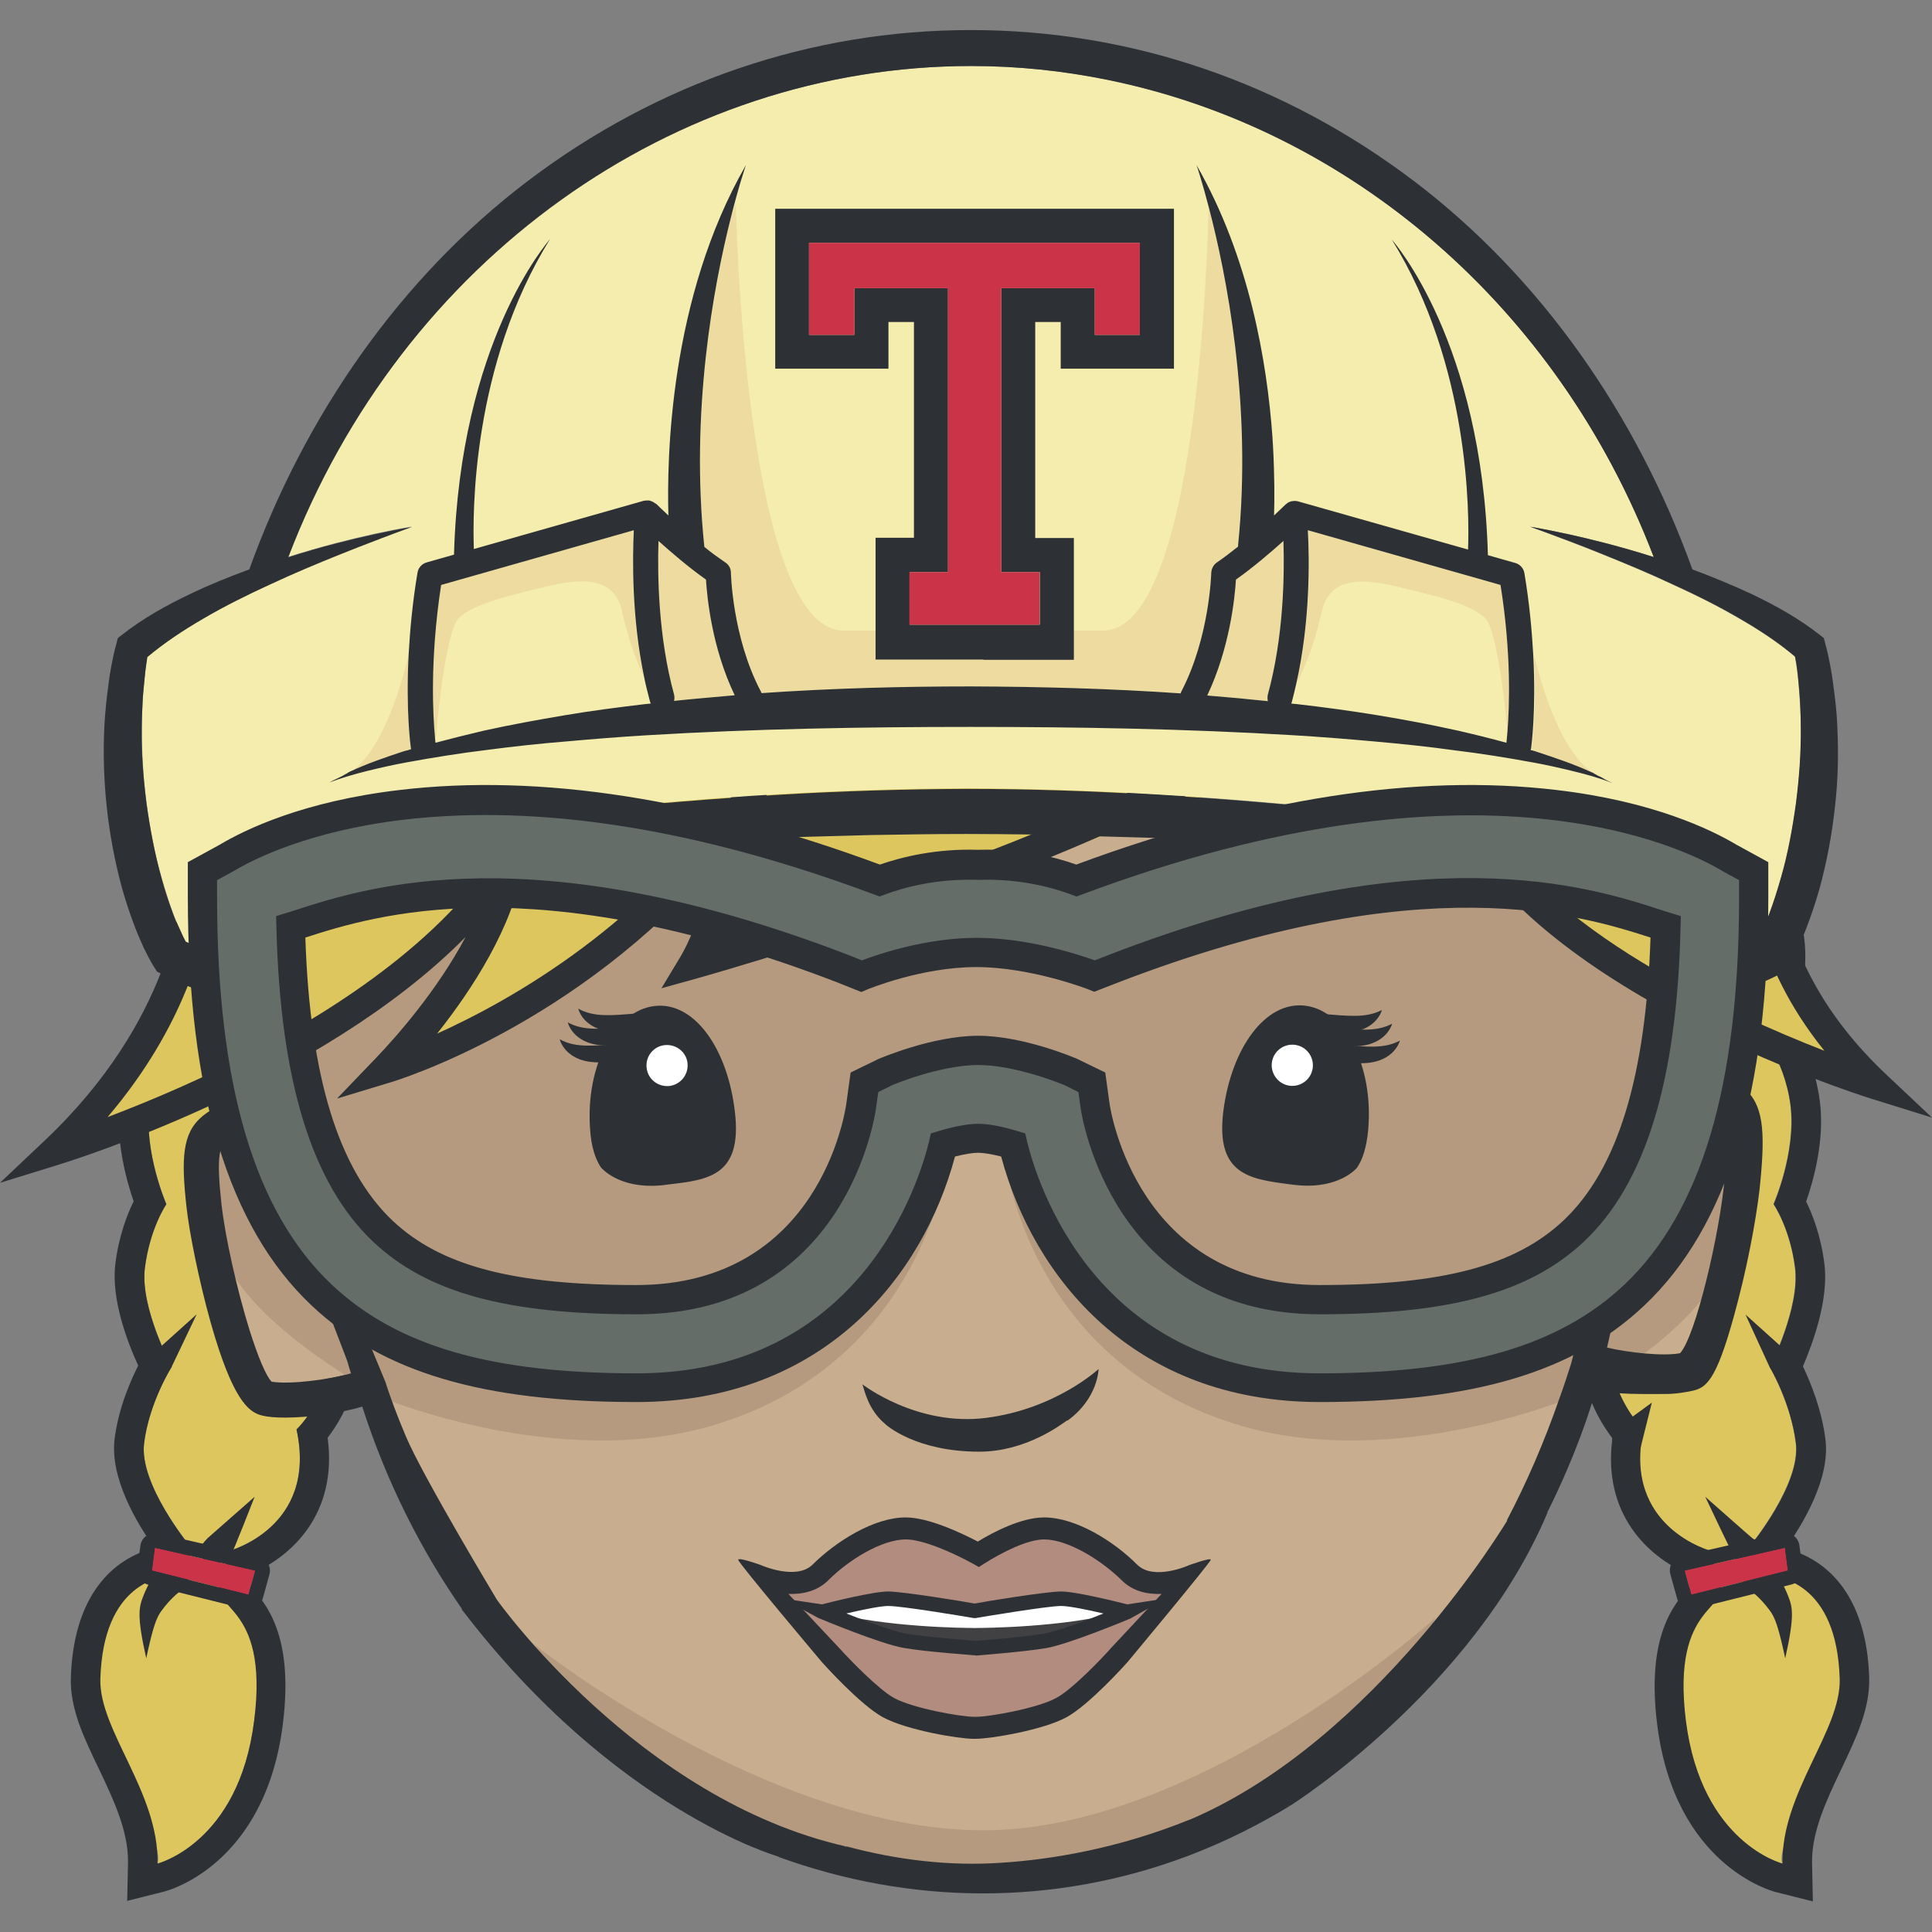 <?xml version="1.0" encoding="utf-8"?>
<!-- Generator: Adobe Illustrator 19.2.1, SVG Export Plug-In . SVG Version: 6.00 Build 0)  -->
<svg version="1.1" id="Tessa" xmlns="http://www.w3.org/2000/svg" xmlns:xlink="http://www.w3.org/1999/xlink" x="0px" y="0px"
	 viewBox="0 0 720 720" style="enable-background:new 0 0 720 720;" xml:space="preserve">
<rect x="0" y="0" width="720" height="720" fill="#808080" stroke="none"/>
<style type="text/css">
	.st0{fill:#DEC65F;}
	.st1{fill:#2D3136;}
	.st2{fill:#CB3349;}
	.st3{fill:#C8AD8E;}
	.st4{fill:#B59A7F;}
	.st5{fill:#9A9C9E;}
	.st6{fill:#F4EDAE;}
	.st7{opacity:0.75;}
	.st8{fill:#EBD599;}
	.st9{fill:#656D68;}
	.st10{fill:#FFFFFF;}
	.st11{fill:#414042;}
	.st12{fill:#B28C7F;}
</style>
<g>
	<g>
		<g>
			<path class="st0" d="M95.1,333.8c6.1-1.6-14.5-3.5-7.4-5.8c0,6.5,64.6-61.6,65-55.7c-0.9,0.5-1.7,0.9-2.3,1.3
				c-8.2,5.2-10,14.9-10.6,33.4c-0.3,9.5,0.5,28.1,2.7,45.4c3.8,29.7,7.3,33.6,12.3,35.6c2.5,1,6.4,2.2,10.3,2.7
				c7.9,1-45.8,77-38.4,76.1c0.1,0.6,0.2,1.2,0.3,1.9c-3.4,6-6.8,9.1-6.8,9.1c11.7,35.3-9.7,54.9-9.7,54.9
				c8,36.6-25.2,45.3-25.2,45.3l-2.4,10.5c6.5,10.4,17.6,7.4,11.8,52.9s-36,53.1-36,53.1c2.3-7-10.7-23.8-10.7-23.8
				c-43.3-85.4,22.2-83.8,22.2-83.8l0.5-10.9c0,0-18.9-22.9-17-38.2c1.9-15.3,10.3-28.5,10.3-28.5s-11.9-22.1-10-36.9
				c1.9-14.9,8-23.7,8-23.7s-8.5-19.4-6.3-36.9c2.2-17.6,12.4-29.1,12.4-29.1s18.6-14.8,20.7-31.5C89.8,343.7,92.4,337.9,95.1,333.8
				z"/>
		</g>
		<g>
			<path class="st1" d="M152.5,272c0.1,0,0.2,0.1,0.2,0.4c-0.6,0.3-1.2,0.6-1.7,0.9C151.7,272.5,152.2,272,152.5,272 M151,273.3
				c-1.9,2.3-5.3,7.6-9.2,13.9c1.5-6.4,4.1-10.7,8.6-13.6C150.6,273.5,150.8,273.4,151,273.3 M141.8,287.2c-1.2,5.1-1.7,11.6-2,19.8
				c-0.3,9.5,0.5,28.1,2.7,45.4c3.8,29.7,7.3,33.6,12.3,35.6c2.5,1,6.4,2.2,10.3,2.7c7.8,1-45.3,76.1-38.5,76.1c0,0,0.1,0,0.1,0
				c0.1,0.6,0.2,1.2,0.3,1.9c-3.4,6-6.8,9.1-6.8,9.1c11.7,35.3-9.7,54.9-9.7,54.9c8,36.6-25.2,45.3-25.2,45.3l-2.4,10.5
				c-6.3,12.2,17.6,7.4,11.8,52.9c-5.7,45.5-36,53.1-36,53.1c0.6-26.5-21.9-49.7-21.3-68.9c1.1-35.5,22.1-38.8,29.9-38.8
				c1.8,0,2.9,0.2,2.9,0.2l0.5-10.9c0,0-18.9-22.9-17-38.2c1.9-15.3,10.3-28.5,10.3-28.5s-11.9-22.1-10-36.9c1.9-14.9,8-23.7,8-23.7
				s-8.5-19.4-6.3-36.9c2.2-17.6,12.4-29.1,12.4-29.1s18.6-14.8,20.7-31.5c0.9-7.5,3.6-13.3,6.3-17.4c6.1-1.6,12.8-3.5,19.9-5.8
				c0,0.3,0.1,0.4,0.2,0.4C117.2,328.5,131.4,303.9,141.8,287.2 M167.7,224.5l-26,42c-3.4,2.8-6.1,6.3-8.1,10.6l-30.1,36.3l14.6-8.5
				c-3.2,5.3-6.5,10.4-8.5,13.4c-5.7,1.8-11.6,3.5-17.5,5l-4.1,1.1l-2.3,3.5c-4.3,6.6-6.9,14-7.9,21.9c-1.3,10-12.8,21.2-16.7,24.3
				l-0.8,0.6l-0.6,0.7c-0.5,0.6-12.4,14.3-15,34.9c-1.8,14.5,2.4,29.6,5.1,37.4c-2.4,4.9-5.5,12.8-6.8,23.2
				c-1.7,13.3,4.6,29.5,8.5,38c-3,6-7.4,16.1-8.8,27.4c-1.8,14.5,8.3,31.4,14.9,40.6c-15.8,3.9-30.2,17.9-31.2,48.2
				c-0.4,11.6,4.9,22.6,10.5,34.2c5.4,11.4,11,23.2,10.8,34.8l-0.3,14.3l13.9-3.5c1.5-0.4,37.5-10,44.1-62.3
				c4.2-33.2-6.3-44.9-11.9-51.3c-0.1-0.1-0.1-0.1-0.2-0.2l0.1-0.3l1.1-4.7c14-6.2,31.4-21.8,27.6-50.3c6.5-8.4,17.2-27.5,10.2-55.5
				c1.3-1.7,2.7-3.9,4.2-6.4l1.9-3.3l-0.6-3.8c-0.1-0.4-0.1-0.9-0.2-1.3c2.7-5.7,10.3-18.2,16.1-27.8c21.8-35.9,25.7-43.7,21.9-51.5
				c-1.7-3.6-5.1-6-9.1-6.5c-2.8-0.4-5.7-1.2-7.5-1.9c-0.9-1.4-3.1-6.9-5.6-26.9c-2.1-16.7-2.9-34.5-2.6-43.6
				c0.3-7.4,0.7-12.4,1.4-16.1c3.1-5,5-7.9,6.2-9.5l5.9-3l-0.3-3.9l34.6-41.7l-37.9,21.9L167.7,224.5L167.7,224.5z"/>
		</g>
	</g>
	<g>
		<g>
			<path class="st1" d="M80.1,583.4c-1.9,0-3.7-1-4.7-2.8c-1.5-2.6-1.6-3.7,2-7.4c0.1-0.1,17.5-15.4,17.5-15.4s-8.1,20.7-8.5,21
				C85.5,579.3,81,583.4,80.1,583.4z"/>
		</g>
	</g>
	<g>
		<g>
			<path class="st1" d="M54.5,618c-3.6-16-2.7-19.1-1.1-23.2c3.6-9.2,7.7-11,8.1-11.2c2.4-1.8,5.8-1.3,7.6,1.2
				c1.8,2.4,1.3,5.8-1.1,7.6c-0.3,0.2-3.9,2.5-7.9,8C58.3,602.9,57,606.3,54.5,618z"/>
		</g>
	</g>
	<g>
		<g>
			<polygon class="st2" points="57.7,576.8 95.1,585.3 92.6,594.3 56.6,585.3 			"/>
		</g>
		<g>
			<path class="st1" d="M57.7,576.8l37.4,8.5l-2.5,9l-36-9L57.7,576.8 M57.7,571.3c-1.1,0-2.2,0.3-3.1,1c-1.3,0.9-2.1,2.3-2.3,3.8
				l-1.1,8.5c-0.3,2.7,1.4,5.3,4.1,6l36,9c0.4,0.1,0.9,0.2,1.3,0.2c2.4,0,4.6-1.6,5.3-4l2.5-9c0.4-1.4,0.2-3-0.6-4.3
				c-0.8-1.3-2-2.2-3.5-2.5l-37.4-8.5C58.5,571.4,58.1,571.3,57.7,571.3L57.7,571.3z"/>
		</g>
	</g>
	<g>
		<g>
			<path class="st0" d="M655.1,333.8c-6.1-1.6-12.8-3.5-19.9-5.8c0,6.5-64.6-61.6-65-55.7c0.9,0.5,1.7,0.9,2.3,1.3
				c8.2,5.2,10,14.9,10.6,33.4c0.3,9.5-0.5,28.1-2.7,45.4c-3.8,29.7-7.3,33.6-12.3,35.6c-2.5,1-6.4,2.2-10.3,2.7
				c-7.9,1,45.8,77,38.4,76.1c-0.1,0.6-0.2,1.2-0.3,1.9c3.4,6,6.8,9.1,6.8,9.1c-11.7,35.3,9.7,54.9,9.7,54.9
				c-8,36.6,25.2,45.3,25.2,45.3l2.4,10.5c-6.5,10.4-17.6,7.4-11.8,52.9s36,53.1,36,53.1c-2.3-7,10.7-23.8,10.7-23.8
				c43.3-85.4-22.2-83.8-22.2-83.8l-0.5-10.9c0,0,18.9-22.9,17-38.2c-1.9-15.3-9.7-28.3-9.7-28.3s11.3-22.2,9.4-37.1
				c-1.9-14.9-8-23.7-8-23.7s8.5-19.4,6.3-36.9c-2.2-17.6-12.4-29.1-12.4-29.1s8.7-14.8,6.5-31.5
				C660.4,343.7,657.7,337.9,655.1,333.8z"/>
		</g>
		<g>
			<path class="st1" d="M570.6,272c5.1,0,59.1,56.5,64.2,56.5c0.3,0,0.4-0.1,0.4-0.4c7.1,2.2,13.8,4.2,19.9,5.8
				c2.7,4.1,5.3,9.9,6.3,17.4c2.1,16.7-6.5,31.5-6.5,31.5s10.1,11.5,12.4,29.1c2.2,17.6-6.3,36.9-6.3,36.9s6.1,8.8,8,23.7
				c1.9,14.9-9.4,37.1-9.4,37.1s7.8,13,9.7,28.3c1.9,15.3-17,38.2-17,38.2l0.5,10.9c0,0,1.1-0.2,2.9-0.2c7.8,0,28.8,3.3,29.9,38.8
				c0.6,19.3-21.8,42.4-21.3,68.9c0,0-30.2-7.6-36-53.1c-5.7-45.5,18.1-40.6,11.8-52.9l-2.4-10.5c0,0-33.2-8.7-25.2-45.3
				c0,0-21.4-19.6-9.7-54.9c0,0-3.4-3.1-6.8-9.1c0.1-0.7,0.2-1.4,0.3-1.9c0,0,0.1,0,0.1,0c6.7,0-46.3-75.1-38.5-76.1
				c3.9-0.5,7.8-1.7,10.3-2.7c5-1.9,8.5-5.8,12.3-35.6c2.2-17.3,3-35.9,2.7-45.4c-0.7-18.4-2.4-28.1-10.6-33.4
				c-0.6-0.4-1.4-0.8-2.3-1.3C570.2,272.1,570.3,272,570.6,272 M570.6,261.1L570.6,261.1L570.6,261.1c-6,0-10.9,4.5-11.3,10.6
				l-0.5,7.2l6.4,3.3c0.9,0.5,1.3,0.7,1.4,0.8c3.1,2,4.9,6.5,5.6,24.5c0.3,9.1-0.5,27-2.6,43.6c-2.6,20-4.7,25.4-5.6,26.9
				c-1.8,0.7-4.7,1.6-7.5,1.9c-4,0.5-7.4,2.9-9.1,6.5c-3.8,7.9,0.1,15.6,21.9,51.5c5.8,9.5,13.4,22.1,16.1,27.8
				c-0.1,0.4-0.1,0.8-0.2,1.3l-0.6,3.8l1.9,3.3c1.4,2.5,2.9,4.7,4.2,6.4c-7.1,28,3.7,47.1,10.2,55.5c-3.8,28.5,13.6,44.1,27.6,50.3
				l1.1,4.7l0.1,0.3c-0.1,0.1-0.1,0.1-0.2,0.2c-5.6,6.3-16.1,18.1-11.9,51.3c6.6,52.3,42.6,61.9,44.1,62.3l13.9,3.5l-0.3-14.3
				c-0.2-11.7,5.4-23.4,10.8-34.8c5.6-11.7,10.8-22.7,10.5-34.2c-0.9-30.3-15.4-44.3-31.2-48.2c6.5-9.2,16.7-26,14.9-40.6
				c-1.4-11.3-5.6-21.4-8.4-27.3c3.6-8.4,9.7-24.8,8-38.2c-1.3-10.4-4.4-18.4-6.8-23.2c2.7-7.8,7-22.9,5.1-37.4
				c-1.6-12.8-6.8-22.9-10.6-28.9c2.9-7,6.4-18.8,4.8-31.7c-1-8-3.7-15.3-7.9-21.9l-2.3-3.5l-4.1-1.1c-6.6-1.8-13.1-3.7-19.5-5.6
				l-1.3-0.4c-5.4-4.3-18.2-16.5-27.1-25C580.5,264,576.8,261.1,570.6,261.1L570.6,261.1z"/>
		</g>
	</g>
	<g>
		<g>
			<path class="st1" d="M606.3,541.6c-1.3,0-2.6-0.5-3.7-1.4c-2.2-2-2.4-5.5-0.4-7.7l13.4-9.8l-4.3,17.2
				C610.3,541.1,607.8,541.6,606.3,541.6z"/>
		</g>
	</g>
	<g>
		<g>
			<path class="st1" d="M666,516.4c-1.7,0-5.5-5.5-6.5-6.9l-9-19.6l19.9,17.9c1.8,2.4,1.3,5.8-1.2,7.6
				C668.3,516,667.1,516.4,666,516.4z"/>
		</g>
	</g>
	<g>
		<g>
			<path class="st1" d="M57.8,516.4c-1.1,0-2.3-0.3-3.2-1.1c-2.4-1.8-3-5.2-1.2-7.6l19.9-17.9L64,509.3
				C62.9,510.8,59.5,516.4,57.8,516.4z"/>
		</g>
	</g>
	<g>
		<polygon class="st3" points="93.3,320.6 93.3,456.4 104.2,497.3 141.1,517.1 163.6,571.7 182,598.3 563.3,573 592.7,502.7 
			609.1,454.3 632.9,325.4 361.4,296 		"/>
	</g>
	<g>
		<polygon class="st3" points="363,508.4 430.3,518.9 439,519.3 457.6,525.7 558.6,560.7 565.8,566.6 527.6,621.7 473.5,671.3 
			408.9,696.3 352.1,699.4 303.4,691.3 242.9,662.2 197.5,622.1 175.2,589.8 189.3,579.4 296.6,523.9 		"/>
	</g>
	<g>
		<path class="st4" d="M534.9,603c0,0-87.8,79.1-168.3,79.1S199.3,613,199.3,613S247,699.4,373,699.4S534.9,603,534.9,603z"/>
	</g>
	<g>
		<g>
			<path class="st3" d="M128.5,504.8l-0.2-0.2L110.2,492l-0.3-0.5c-0.7-0.7-1.2-1.5-1.5-2.4l-0.3-0.5L99.4,417c0,0,0,0,0,0l0,0
				c-6.5,3.5-13.9,7.7-15.9,9.4c-1.7,1.4-3.1,5.1-1.2,22.2c1.4,12.8,5.9,32.5,10.5,47.3c0,0.1,0.1,0.2,0.1,0.3
				c9.1,6.9,22.5,14.2,36.3,11.6c0.4,1.4,0.8,2.8,1.2,4.2c0.1,0,0.1,0,0.2,0c-0.4-1.4-0.8-2.8-1.3-4.3
				C129.1,506.6,128.8,505.7,128.5,504.8z"/>
		</g>
		<g>
			<path class="st3" d="M641.3,415.6c-1.7-1.4-12.5-7.4-13.8-8.1l-9.7,68.1c-0.2,1.3-0.9,2.5-2,3.3l-0.1,0.1l0,0l-5.2,3.6l-8.6,6
				c-0.3,1.7-0.6,3.1-0.9,4.4c13.6,3.3,26.8-6.5,34.3-13.6c-3.1,12-6.5,21.9-9.1,24.9c0,0,0,0,0.1,0c5.6-6.1,14.7-44.1,16.7-65.8
				C644.5,420.8,643.1,417,641.3,415.6z"/>
		</g>
	</g>
	<g>
		<path class="st4" d="M132.9,495.2l8.2,25.2c0,0,66.2,28,124.2,10.9s78.5-62.1,85.3-87.3S336.9,455,336.9,455
			s-73.7,45.7-117.3,45.7S132.9,495.2,132.9,495.2z"/>
	</g>
	<g>
		<path class="st4" d="M594.8,495.2l-8.2,25.2c0,0-66.2,28-124.2,10.9s-78.5-62.1-85.3-87.3c-6.8-25.2,13.6,10.9,13.6,10.9
			s73.7,45.7,117.3,45.7S594.8,495.2,594.8,495.2z"/>
	</g>
	<g>
		<g>
			<path class="st3" d="M600.9,493c-0.6,3.1-1.1,5.5-2.1,9.3c8,1.9,21,3.3,27.2,2.1c2.7-2.9,6.1-13,9.2-25
				C627.8,486.5,614.6,496.4,600.9,493z"/>
		</g>
		<g>
			<path class="st3" d="M130.5,511.9c-0.4-1.4-0.8-2.8-1.3-4.3c-13.9,2.6-27.4-4.8-36.5-11.8c3,9.5,5.9,16.9,8.2,19.2
				C107.7,516.3,123,514.1,130.5,511.9z"/>
		</g>
	</g>
	<path class="st4" d="M584.2,523c0,0,48-25.5,58-52s2.5-46,2.5-46s-8,48-51.5,70L584.2,523z"/>
	<path class="st4" d="M141.4,520c0,0-48-25.5-58-52s-2.5-46-2.5-46s8,48,51.5,70L141.4,520z"/>
	<g>
		<g>
			<path class="st1" d="M594.7,518c7.3,1.8,18.1,1.5,26,1.5c3.9,0,7.9-0.7,10.5-1.3c5.2-1.3,9.1-4.7,16.6-33.8
				c4.4-16.9,7.5-35.2,8.3-44.7c1.7-18.4,1.1-28.2-6.4-34.4c-3.7-3.1-14.5-8.9-20.1-11.8l-0.3,0l-2,13.9c0,0,12.1,6.7,13.9,8.2
				c1.8,1.5,3.2,5.3,1.6,22.9c-1.9,21.7-11,59.7-16.7,65.8c-6.2,1.2-19.3-0.2-27.2-2.1c1.3-5.5,1.8-8.1,2.8-13.7l-13.6,9.5
				c-0.8,3.4-1.7,6.8-2.6,10.2c-1.4,4.4-2.8,8.7-4.3,12.8c-5.8,16.7-12.4,31.8-19.6,45.5c0,0-0.1,0-0.1,0l0,0.1
				c0,0,5.8,1.1,15.1-3.2l0.2-0.1C587.5,541.8,592.9,524.6,594.7,518z"/>
		</g>
		<g>
			<path class="st1" d="M172.2,600.1l12.8-3.7c0.1,0,0.2-0.1,0.2-0.1l0-0.1c0,0-27.6-45.9-33.9-60.8c-3.7-8.7-5.7-14.6-6.2-16v0
				c-0.5-1.4-1-2.8-1.4-4.2l-5.7-13.8l-14.8-10.4c0.3,0.9,6,15.5,6.3,16.5c0.4,1.4,0.8,2.9,1.3,4.3c-7.5,2.2-22.7,4.3-29.6,3.1
				c-2.2-2.3-5.2-9.7-8.2-19.2c-4.6-14.8-9.1-34.5-10.5-47.3c-1.9-17.1-0.6-20.7,1.2-22.2c2-1.7,9.4-5.9,15.9-9.4l-1.7-14
				c-3.4,1.8-18.2,9.5-22.6,13.3c-7.4,6.2-7.8,15.8-5.8,33.7c1,9.2,4.5,27,9.1,43.4c8,28.1,13.9,33.1,19,34.3
				c2.3,0.6,5.3,0.8,8.7,0.8c9.2,0,21-1.8,28.7-4.1c9,28,21.8,53.4,37.3,75.6C172.1,599.9,172.2,600.1,172.2,600.1z"/>
		</g>
	</g>
	<g>
		<g>
			<path class="st5" d="M92.4,337.3l2.9,10.9c8.1-6.5,15.5-11.8,21.8-16.1C106.9,334.2,98.6,336,92.4,337.3z"/>
		</g>
	</g>
	<g>
		<path class="st4" d="M399.6,363.7l-6.5-3.5c-0.7-0.3-12-5.9-27.9-5.2l-0.7,0l-0.7,0c-16.3-0.7-27.8,5.2-28,5.2l-6.6,3.6l-6.9-2.8
			c-62-23.9-110.4-26.7-146-28.2l-63.5,11.3c-1.6,0.4-3.2,0.9-4.5,1.3c1.3,55.7,12.6,92.9,34.4,113.4c19,17.9,47.3,25.5,94.6,25.5
			c73.1,0,83.3-69.3,83.7-72.3l1.2-8.7l7.9-3.8c0.2-0.1,19-8.1,34.5-8.1c15.6,0,34.4,8,34.5,8.1l7.9,3.8l1.2,8.7
			c0.4,2.9,11.2,72.3,83.7,72.3c47.3,0,75.6-7.6,94.6-25.5c21.3-20,32.5-56,34.2-109.5l-88.4-20.5c-33,3.4-74.7,12.5-125.5,32.1
			L399.6,363.7z"/>
	</g>
	<g>
		<g>
			<path class="st0" d="M699.1,404.3c0,0-131-40.9-155.5-108.2l114.3,13.6C657.9,309.7,649.1,357,699.1,404.3z"/>
		</g>
		<g>
			<path class="st0" d="M225.9,266.7l-72.5,29.5c0,0,5,10.3,5.9,27.7l-86.6,10.3c0,0-2.1,47.3-52.1,94.6c0,0,106.9-25.7,160.7-91.7
				c-4.7,28.4-19.8,42.8-37.3,61.1c0,0,83.7-25.2,136.2-102.9c-3.1,11.9-13.2,50-21.8,64.1c0,0,286.7-71.6,292.7-143l-327.7,43.3
				C223.4,259.8,224.6,262.3,225.9,266.7z"/>
		</g>
		<g>
			<g>
				<path class="st1" d="M720,416.5l-22.5-7c-5.5-1.7-133.8-42.5-159-111.6l-3-8.3L664.3,305l-1.1,5.7c-0.1,0.7-7.3,45.3,39.6,89.6
					L720,416.5z M552.4,302.6c22.7,43.7,92.3,75.3,127.5,89c-27.1-33.6-28.7-64.6-28-77.1L552.4,302.6z"/>
			</g>
			<g>
				<path class="st1" d="M0,440.8l16.8-15.9c47.6-45,50.4-90.4,50.4-90.9l0.2-4.6l4.6-0.6l81.4-9.7c-1.4-12.9-5-20.5-5-20.6
					l-2.5-5.2l5.3-2.2l67.8-27.5c-0.4-0.9-0.6-1.4-0.6-1.5l-3.1-6.7l7.3-1.1l307.2-44.3l-0.6,6.8c-2.6,31.8-49.2,66.4-138.3,102.9
					c-65.2,26.6-130.4,44.7-131.1,44.9l-13.3,3.7l7.1-11.8c2.8-4.6,7.2-14.4,13.5-35.3c-51.9,60.6-118.5,81.3-121.7,82.2l-19.8,6
					l14.3-14.9c7.9-8.2,23.1-25.5,33.6-45.3c-54.1,54.8-147.1,83.4-151.5,84.8L0,440.8z M77.7,339.2c-1.6,11.6-8.5,42.9-37.6,77.1
					c12.1-4.6,28.2-11.2,45.6-19.8c32.7-16.2,76.4-42.9,99.3-78.1l14.3-21.9l-4.3,25.8c-3.9,23.3-19.1,46.5-32.1,62.9
					c27.7-12.5,77.7-40.7,112.8-92.7l17.9-26.5l-8.1,31c-6.3,24-11.9,42.1-16.8,54.1c21.6-6.4,70-21.4,118.3-41.2
					c93.7-38.3,123.3-67.4,130-86.7l-286,41.2c0.1,0.3,0.2,0.6,0.3,0.9l1.4,4.7l-72.2,29.3c1.7,5,3.8,13.4,4.4,24.4l0.3,5.1
					L77.7,339.2z"/>
			</g>
		</g>
	</g>
	<g>
		<path class="st6" d="M670.4,256.7c-0.2-2.4-0.4-4.7-0.7-7c-0.2-1.7-0.5-3.4-0.8-5c-6.3-5.3-13.4-10-20.8-14.2
			c-8-4.7-16.5-8.9-25.1-12.8c-8.5-4-17.3-7.7-26.1-11.2c-4.4-1.8-8.8-3.5-13.3-5.2c-4.4-1.7-8.9-3.4-13.4-5
			c9.4,1.6,18.8,3.7,28.1,6.1c6,1.5,12,3.3,18,5.2C573.9,96.7,472.5,24.6,361.9,24.6c-110.7,0-212,72.2-254.4,182.9
			c5.9-1.9,12-3.6,18-5.2c9.3-2.4,18.6-4.5,28.1-6.1c-4.5,1.6-9,3.3-13.5,5c-4.4,1.6-8.9,3.4-13.3,5.2c-8.8,3.6-17.6,7.2-26.1,11.2
			c-8.6,3.9-17,8.1-25,12.8c-7.4,4.3-14.6,9-20.8,14.2c-0.3,1.6-0.5,3.3-0.7,5c-0.3,2.3-0.5,4.7-0.7,7c-0.4,4.7-0.6,9.5-0.6,14.2
			c-0.1,9.5,0.5,19,1.7,28.4c1.3,9.4,3,18.8,5.6,27.8c1.3,4.5,2.7,9,4.3,13.3c0.8,2.2,1.7,4.3,2.7,6.4c0.5,1,0.9,2.1,1.4,3l0.6,1.2
			c0.7,0.3,1.4,0.7,2.1,1l4.2,2c2.4,1.1,5.6,2.6,8.3,3.8c0.2-0.1,0.3-0.3,0.4-0.4l-7.8-29.8c1.7-0.4,16.5-4.3,42.1-9.2
			c-2.1-0.4-4.1-0.8-6.2-1.3c-5.8-1.5,53.9-9.8,105.5-15.1c47.2-4.9,94.6-8,142.2-8.1c47.6,0.1,95,3.3,142.2,8.1
			c51.7,5.3,125.5,8.5,122.7,9.7c-5.6,2.2-11.3,4-17.1,5.5c-0.9,0.2-1.7,0.4-2.6,0.6c28.1,5.2,44.4,9.4,46.2,9.9l-7.5,28.4
			c1.5-0.7,3-1.3,4.5-2l4.2-2c0.7-0.3,1.4-0.7,2.1-1l0.6-1.2c0.5-1,1-2,1.5-3c0.9-2.1,1.8-4.2,2.7-6.4c1.6-4.3,3.1-8.8,4.3-13.3
			c2.6-9.1,4.3-18.4,5.6-27.8c1.2-9.4,1.9-18.9,1.8-28.4C671,266.2,670.8,261.4,670.4,256.7z"/>
	</g>
	<g class="st7">
		<path class="st8" d="M478.3,201.6c0.4,12.7,0.1,35.7-5.8,57.2c-0.2,0.8-0.2,1.7,0,2.5c-7.5-0.8-15-1.5-22.6-2.1
			c8.4-17.7,10.3-36.5,10.7-43.2C467.1,211.4,473.5,205.9,478.3,201.6z"/>
	</g>
	<g class="st7">
		<path class="st8" d="M263.1,216c0.4,6.6,2.2,25.4,10.7,43.1c-7.5,0.6-15,1.3-22.6,2.1c0.2-0.8,0.2-1.6,0-2.4
			c-5.9-21.5-6.2-44.5-5.8-57.2C250.2,205.9,256.6,211.4,263.1,216z"/>
	</g>
	<g>
		<path class="st1" d="M502.2,302.1c-23.8-2.5-47.7-4.5-71.6-5.9c-23.5-1.4-47-2.2-70.5-2.2c-23.4,0.1-46.8,0.8-70.1,2.2
			c-24.1,1.4-48.1,3.4-72.1,5.9c-51.7,5.3-111.4,13.7-105.5,15.1c1.1,0.3,2.1,0.5,3.2,0.7c1,0.2,2,0.5,3,0.6c0,0,22.8-0.4,64.1-0.8
			c0.4,0,0.8-0.1,1.2-0.1c4.8-0.4,9.6-0.7,14.4-1c5.7-0.4,11.5-0.8,17.2-1.1c1.2-0.1,2.4-0.2,3.6-0.2c3-0.2,6.1-0.3,9.1-0.5
			c7.1-0.4,14.3-0.8,21.4-1.1c10.1-0.5,20.3-0.9,30.4-1.3l44.5-1.2c11.9-0.2,23.8-0.4,35.6-0.4h0h0c8.1,0,16.2,0.1,24.3,0.2
			c0,0,0,0-0.1,0c0,0,0,0,0.1,0l69,1.9c15.9,0.7,31.9,1.4,47.8,2.3c4.4,0.2,8.7,0.5,13,0.8c0.3,0,0.6,0,0.9,0.1
			c5.1,0.3,10.2,0.7,15.3,1.1c24.2,0.1,49.1,0.3,74.8,0.6h0h0c0.9-0.2,1.7-0.4,2.6-0.6C613.5,315.8,553.8,307.4,502.2,302.1z"/>
	</g>
	<g>
		<g>
			<path class="st1" d="M650.3,583.4c-0.9,0-1.8-0.2-2.7-0.7c-0.5-0.3-12.1-24.9-12.1-24.9s17.4,15.4,17.5,15.4
				c2.6,1.5,3.5,4.8,2,7.4C654,582.4,652.2,583.4,650.3,583.4z"/>
		</g>
	</g>
	<g class="st7">
		<path class="st8" d="M236.2,197.6L164.4,218c-4.3,27.9-3,49.2-2.3,56.7l0.4-0.2c0,0,2.3-30.4,7.1-42.1c2.5-6,17.5-9.8,28.9-12.6
			c11.5-2.7,29.8-8.2,33.3,7.9c2.2,10,5.2,18.2,8.1,24.4C235.3,230,235.6,208.3,236.2,197.6z"/>
	</g>
	<g class="st7">
		<path class="st8" d="M487.5,197.6c0.6,11.1,0.9,34-4.3,57.1c3.3-6.3,6.9-15.5,9.4-26.9c3.6-16.1,21.9-10.7,33.3-7.9
			c11.5,2.7,26.5,6.6,29,12.6c4,9.9,6.3,33.2,6.9,40.1c0.7-8.9,1.4-28.9-2.5-54.5L487.5,197.6z"/>
	</g>
	<g class="st7">
		<path class="st8" d="M262.5,203.8c2.5,2,5.2,4,7.8,5.8c1.3,0.9,2,2.3,2.1,3.8c0,0.2,0.6,23.9,11,44c0.2,0.3,0.3,0.6,0.4,0.9
			c26-1.8,52.1-2.5,78.1-2.5c26,0,52.1,0.8,78.1,2.6c0.1-0.3,0.2-0.7,0.4-1c10.4-20.1,11-43.8,11-44c0-1.5,0.8-3,2.1-3.8
			c2.5-1.7,5-3.6,7.5-5.6l0.3-0.9c5.4-52.9-4.5-101.7-10.9-125.8C450,93.8,446.1,235,411.1,235c-37.2,0-44.6,0-44.6,0H359
			c0,0-7.4,0-44.6,0c-37.2,0-40.2-159.2-40.2-159.2l-1.9,5.7C266,106.9,257.2,153.5,262.5,203.8z"/>
	</g>
	<g class="st7">
		<path class="st8" d="M153.2,279.5c0-0.2-0.1-0.4-0.1-0.6c-0.1-0.8-1.9-14-0.8-34.8c-3.9,15.9-11,36.8-22.1,44
			c6.7-3.1,13.6-5.5,20.6-7.8C151.6,280,152.4,279.7,153.2,279.5z"/>
	</g>
	<g>
		<path class="st1" d="M443.4,678.1C417,688.8,392.1,693,373,694.2c-19.1,1.3-38.5-1-57.5-6.1c-0.1,0-0.2,0-0.3,0.1l-25.4,3.7
			c48.7,17.8,102.4,18.9,153.3-0.4c13.9-5.3,26.5-11.7,38.1-18.8c-0.6,0.1-22.2,5.1-37.7,5.5C443.5,678.2,443.5,678.1,443.4,678.1z"
			/>
	</g>
	<g>
		<path class="st1" d="M185.2,596.2c0,0,52.7,74.4,130,91.9l-9.7,4.2l-15.7-0.5c0,0-60.8-17.4-117.7-92l0.7-10.2L185.2,596.2z"/>
	</g>
	<g>
		<g>
			<path class="st1" d="M595.5,289.1c0,0-0.1,0-0.1-0.1c-0.6-0.3-1.3-0.7-1.9-1.1c-6.6-3.1-13.6-5.4-20.6-7.7
				c-0.8-0.3-1.6-0.5-2.5-0.7c0.1-0.2,0.1-0.4,0.2-0.6c0.1-0.8,1.9-14,0.8-34.8c-0.5-8.9-1.4-19.2-3.3-30.5
				c-0.3-1.8-1.6-3.3-3.4-3.8l-10.2-2.9c-2.2-79.2-34.8-116.4-35.8-117.6c29.1,46.9,28.9,102.5,28.4,115.5l-63.5-18c0,0-0.1,0-0.1,0
				c-0.3-0.1-0.5-0.1-0.8-0.1c-0.1,0-0.1,0-0.2,0c-0.3,0-0.7,0-1,0.1c0,0-0.1,0-0.2,0c-0.3,0.1-0.5,0.1-0.8,0.3
				c-0.1,0-0.2,0.1-0.3,0.1c-0.2,0.1-0.4,0.3-0.6,0.4c0,0-0.1,0.1-0.1,0.1c-0.1,0-0.1,0.1-0.1,0.1c-0.1,0.1-0.1,0.1-0.2,0.1
				c-0.1,0.1-1.8,1.7-4.4,4.2c0.2-5.9,0.2-15-0.4-26.1c-0.1-1-0.1-2.1-0.2-3.2c-2-27.9-8.6-67-28.3-101.3c0.2,0.5,2.1,6.2,4.6,15.8
				c6.3,24.1,16.3,72.9,10.9,125.8c0,0.2,0,0.5-0.1,0.7c-0.1,0.1-0.2,0.1-0.3,0.2c-2.5,2-5,3.9-7.5,5.6c-1.3,0.9-2,2.3-2.1,3.8
				c0,0.2-0.6,23.9-11,44c-0.2,0.3-0.3,0.7-0.4,1c-26-1.8-52-2.5-78.1-2.6c-26,0-52.1,0.7-78.1,2.5c-0.1-0.3-0.2-0.6-0.4-0.9
				c-10.5-20.1-11-43.8-11-44c0-1.5-0.8-3-2.1-3.8c-2.6-1.8-5.3-3.7-7.8-5.8c-5.3-50.3,3.4-97,9.8-122.4c3-12.1,5.5-19.3,5.7-19.9
				c-28.6,49.7-29.5,109.7-28.9,130.6c-2.7-2.5-4.4-4.2-4.4-4.2c0,0-0.1-0.1-0.2-0.1c0,0-0.1-0.1-0.1-0.1c0,0-0.1-0.1-0.2-0.1
				c-0.2-0.1-0.4-0.3-0.6-0.4c-0.1-0.1-0.2-0.1-0.3-0.2c-0.3-0.1-0.5-0.2-0.8-0.3c-0.1,0-0.1-0.1-0.2-0.1c-0.4-0.1-0.7-0.1-1-0.1
				c-0.1,0-0.2,0-0.3,0c-0.3,0-0.5,0.1-0.8,0.1c-0.1,0-0.1,0-0.2,0l-63.4,18c-0.5-13-0.8-68.6,28.4-115.5
				c-1,1.2-33.6,38.4-35.8,117.6l-10.2,2.9c-1.8,0.5-3.1,2-3.4,3.8c-1.9,11.3-2.8,21.5-3.3,30.4c-1.1,20.8,0.7,34.1,0.8,34.8
				c0,0.2,0.1,0.4,0.1,0.6c-0.8,0.3-1.6,0.5-2.5,0.7c-7,2.3-14,4.7-20.6,7.8c-0.6,0.4-1.2,0.8-1.9,1.1c0,0-0.1,0-0.1,0.1
				c-0.3,0.2-1.6,0.8-3,1.5c-0.6,0.3-1.1,0.5-1.6,0.8c0,0,0,0,0,0c-0.3,0.2-0.7,0.4-1,0.5c4.7-1.8,9.6-3.2,14.4-4.4
				c4.9-1.2,9.8-2.3,14.7-3.2c9.9-1.8,19.8-3.4,29.7-4.6c9.9-1.3,19.9-2.4,29.9-3.2c10-0.9,20-1.7,30-2.3
				c40.1-2.4,80.2-3.1,120.4-3.1c40.2,0,80.4,0.7,120.4,3.1c10,0.6,20,1.4,30,2.3c10,0.9,20,1.9,29.9,3.3c10,1.2,19.9,2.8,29.7,4.6
				c4.9,0.9,9.8,2,14.7,3.2c4.9,1.2,9.7,2.5,14.5,4.4c-0.3-0.2-0.5-0.3-0.8-0.4c-0.6-0.3-1.2-0.6-1.8-0.9
				C597.1,289.8,595.9,289.2,595.5,289.1z M240.4,262.4c-10.1,1.2-20.2,2.5-30.2,4.2c-10,1.7-20,3.5-29.9,5.7c-6,1.4-12,2.9-18,4.5
				c-0.1-0.5-0.1-1.2-0.2-2.1c-0.7-7.4-2-28.7,2.3-56.7l71.8-20.4c-0.5,10.7-0.8,32.3,3.8,54.5c0.6,3.1,1.4,6.1,2.2,9.2
				c0.1,0.3,0.2,0.6,0.3,0.9C241.8,262.3,241.1,262.3,240.4,262.4z M251.2,261.2c0.2-0.8,0.2-1.6,0-2.4c-5.9-21.5-6.2-44.5-5.8-57.2
				c4.8,4.3,11.2,9.8,17.7,14.4c0.4,6.6,2.2,25.4,10.7,43.1C266.2,259.8,258.7,260.4,251.2,261.2z M472.5,258.8
				c-0.2,0.8-0.2,1.7,0,2.5c-7.5-0.8-15-1.5-22.6-2.1c8.4-17.7,10.3-36.5,10.7-43.2c6.5-4.6,12.9-10.1,17.7-14.4
				C478.7,214.3,478.4,237.3,472.5,258.8z M561.8,272.5c-0.2,2.1-0.3,3.6-0.4,4.3c-5.9-1.6-11.9-3.1-18-4.5
				c-19.9-4.4-39.9-7.6-60.1-9.9c-0.7-0.1-1.4-0.1-2.1-0.2c0.1-0.3,0.3-0.6,0.3-0.9c0.6-2.2,1.1-4.4,1.6-6.6c5.2-23,4.9-46,4.3-57.1
				l71.8,20.4C563.3,243.6,562.5,263.6,561.8,272.5z"/>
		</g>
		<g>
			<path class="st1" d="M366.5,245.9c0,0,6,0,33.7,0v-45.4h-14.4V120h9.5v17.4h42.2V77.8H288.9v59.6h42.2V120h9.5v80.4h-14.3v45.4
				c27,0,32.8,0,32.8,0H366.5z M338.9,213.2h14.4V107.4h-34.9v17.4h-16.9V90.5h71.6h33.3h18.4v34.3H408v-17.4h-34.9v105.8h14.4v19.6
				h-48.5V213.2z"/>
		</g>
		<g>
			<path class="st1" d="M80.5,356.4c-1.8-0.8-3.6-1.7-5.1-2.4l-4.2-2c-0.7-0.3-1.4-0.7-2.1-1l0,0c0,0,0,0,0,0l-0.6-1.1
				c-0.5-1-1-2-1.4-3c-0.8-1.8-1.6-3.6-2.3-5.5c-0.1-0.3-0.2-0.5-0.3-0.8c-1.6-4.3-3.1-8.8-4.3-13.3c-2.5-9-4.3-18.4-5.6-27.8
				c-0.4-3-0.7-6-1-9c-0.6-6.4-0.9-12.9-0.8-19.3c0-2.1,0.1-4.2,0.2-6.4c0.1-2.6,0.2-5.2,0.5-7.9c0.2-2.4,0.5-4.7,0.7-7
				c0.2-1.6,0.5-3.4,0.7-5c6.3-5.3,13.4-10,20.8-14.3c8-4.7,16.5-8.9,25-12.8c8.6-4,17.3-7.7,26.1-11.2c4.4-1.8,8.9-3.5,13.3-5.2
				c0.6-0.2,1.2-0.4,1.8-0.7c3.9-1.5,7.7-2.9,11.6-4.3c-9.4,1.6-18.8,3.7-28.1,6.1c-6,1.5-12,3.3-18,5.2
				C149.8,96.7,251.2,24.6,361.9,24.6c17.3,0,34.4,1.8,51,5.2c89.9,18.3,167.6,84.3,203.4,177.8c0,0,0,0,0,0c0,0,0,0,0,0
				c-5.9-1.9-12-3.6-18-5.2c-9.3-2.4-18.6-4.5-28-6.1c3.9,1.4,7.8,2.8,11.7,4.3c0.6,0.2,1.2,0.4,1.7,0.6c4.5,1.7,8.9,3.4,13.3,5.2
				c8.8,3.6,17.6,7.2,26.1,11.2c8.6,3.9,17,8.1,25.1,12.8c7.4,4.3,14.6,9,20.8,14.3c0.3,1.6,0.6,3.3,0.8,5c0.3,2.3,0.5,4.7,0.7,7
				c0.4,4.7,0.6,9.5,0.6,14.2c0.1,9.5-0.6,19-1.8,28.4c-1.3,9.4-3,18.8-5.6,27.8c-1.3,4.5-2.7,9-4.3,13.3c-0.8,2.2-1.7,4.3-2.7,6.4
				c-0.5,1-1,2.1-1.5,3l-0.6,1.2c-0.7,0.3-1.4,0.7-2.1,1l-4.2,2c-1.5,0.7-3,1.3-4.5,2l-9.6,36.5l5.1-19.2c1.8-0.8,3.7-1.5,5.8-2.4
				c3.1-1.2,6.1-2.4,9.2-3.7l4.5-2c1.6-0.7,3-1.4,4.7-2.3l1.6-0.8l1-1.6c0.6-0.9,0.9-1.3,1.2-2l1-1.8c0.7-1.2,1.3-2.4,1.8-3.6
				c1.1-2.4,2.2-4.8,3.1-7.3c1.9-4.9,3.5-9.7,4.9-14.7c2.7-9.9,4.6-20,5.7-30.1c1.2-10.1,1.4-20.4,0.9-30.6
				c-0.2-5.1-0.8-10.2-1.5-15.2c-0.3-2.5-0.7-5.1-1.2-7.6c-0.5-2.6-1-5-1.8-7.8l-0.5-2l-1.4-1.1c-8-6.3-16.7-11.1-25.5-15.3
				c-7.3-3.4-14.6-6.4-22.1-9.2c-20.8-57.7-56.6-108.9-103.6-144.6c-48.6-36.9-105.7-56.4-165.3-56.4c-59.5,0-116.7,19.5-165.3,56.4
				c-47,35.7-82.8,86.8-103.6,144.6c-7.4,2.7-14.8,5.7-22.1,9.2c-8.8,4.2-17.5,9-25.5,15.3l-1.4,1.1l-0.5,2
				c-0.8,2.8-1.3,5.2-1.8,7.8c-0.5,2.5-0.9,5-1.2,7.6c-0.7,5-1.2,10.1-1.5,15.2c-0.5,10.2-0.2,20.4,0.9,30.6
				c1.1,10.1,3,20.2,5.7,30.1c1.4,4.9,3,9.8,4.9,14.7c0.9,2.4,2,4.8,3.1,7.3c0.6,1.2,1.2,2.4,1.8,3.6l1,1.8c0.4,0.7,0.6,1.1,1.2,2
				l1,1.6l1.6,0.8c1.7,0.9,3.1,1.6,4.7,2.3l4.5,2c0.8,0.3,1.6,0.7,2.5,1l11.7-10.4C82.7,357.4,81.6,356.9,80.5,356.4z"/>
		</g>
	</g>
	<g>
		<polygon class="st2" points="338.9,213.2 353.3,213.2 353.3,107.4 318.4,107.4 318.4,124.8 301.5,124.8 301.5,90.5 373.1,90.5 
			406.4,90.5 424.8,90.5 424.8,124.8 408,124.8 408,107.4 373.1,107.4 373.1,213.2 387.4,213.2 387.4,232.8 338.9,232.8 		"/>
	</g>
	<g>
		<path class="st1" d="M481.2,672.7c0,0,67.8-43,95.6-109.2l-8.4-3.1l-6.6,6.1c0,0-48.9,82-118.3,111.6l-0.9,4.7L481.2,672.7z"/>
	</g>
	<g>
		<path class="st1" d="M409.4,510.2c0,0-16,14.9-41.9,18.2c-25.8,3.3-46.1-12.5-46.1-12.5c0.9,2.7,2.1,8.9,7.8,14.2l-0.1,0
			c0,0,0,0,0.1,0c0,0,0,0,0,0l0.1,0c1.1,1.4,12.6,10.9,35.6,10.9c17.4,0,30.5-10.1,32.7-11.6l0.5-0.1l-0.1,0
			C409.3,521,409.4,510.2,409.4,510.2z"/>
	</g>
	<g>
		<path class="st9" d="M491.8,517.1c-73.7,0-105.5-54.4-114.2-90.4c-4.4-1.3-9.5-2.4-13.1-2.4c-3.6,0-8.6,1.1-13.1,2.4
			c-8.7,36-40.5,90.4-114.2,90.4c-97.1,0-161.8-31.1-161.8-182.8v-8.6l7-4.9c3.3-2.3,80.8-54.2,245.4,7.2c7.6-2.8,20.6-6.4,36.7-5.8
			c16.1-0.6,29.1,3,36.7,5.8c164.5-61.4,242.1-9.5,245.4-7.2l7,4.9v8.6C653.6,486,588.9,517.1,491.8,517.1z M364.5,391.5
			c15.5,0,34.3,8,34.5,8l7.9,3.8l1.2,8.7c0.4,2.9,11.2,72.3,83.7,72.3c47.3,0,75.6-7.6,94.6-25.5c22-20.7,33.2-58.3,34.4-114.8
			c-8.1-3.7-23.2-9.1-45.6-11.7c-33.1-3.8-89.3-1.9-168.5,28.6l-7,2.7l-6.5-3.5c-0.7-0.3-12-5.9-27.9-5.2l-0.7,0l-0.7,0
			c-16.3-0.7-27.8,5.2-28,5.2l-6.6,3.6l-6.9-2.8c-79.2-30.5-135.3-32.4-168.5-28.6c-22.3,2.6-37.4,8-45.6,11.7
			c1.1,56.5,12.4,94.1,34.4,114.8c19,17.9,47.3,25.5,94.6,25.5c73.1,0,83.3-69.3,83.7-72.3l1.2-8.7l7.9-3.8
			C330.1,399.4,349,391.5,364.5,391.5z"/>
	</g>
	<g>
		<g>
			<path class="st1" d="M665.3,618c3.6-16,2.7-19.1,1.1-23.2c-3.6-9.2-7.7-11-8.1-11.2c-2.4-1.8-5.8-1.3-7.6,1.2
				c-1.8,2.4-1.3,5.8,1.1,7.6c0.3,0.2,3.9,2.5,7.9,8C661.5,602.9,662.8,606.3,665.3,618z"/>
		</g>
	</g>
	<g>
		<circle class="st10" cx="248.9" cy="397" r="10.9"/>
	</g>
	<g>
		<circle class="st10" cx="481.7" cy="397" r="10.9"/>
	</g>
	<g>
		<g>
			<path class="st1" d="M491.8,522.5c-69.6,0-106.7-46.7-118.7-91.5c-3.6-0.9-6.6-1.4-8.6-1.4c-2,0-5,0.5-8.6,1.4
				c-12,44.8-49.1,91.5-118.7,91.5c-57.4,0-94.7-11.1-121.1-36C85.1,457.2,70,407.4,70,334.2v-12.9l11.7-6.4
				c9.7-5.8,31.4-16.3,67.3-20.5c52.3-6.2,112.5,3.2,178.9,27.8c8.4-2.9,21.1-6,36.6-5.5c15.5-0.5,28.2,2.5,36.6,5.5
				c66.4-24.6,126.6-34,178.9-27.8c35.9,4.2,57.6,14.7,67.3,20.5l0.4,0.2l11.3,6.2v12.9c0,73.1-15.1,122.9-46.2,152.3
				C586.5,511.4,549.1,522.5,491.8,522.5z M364.5,418.8c4.5,0,10.4,1.4,14.6,2.7l3,0.9l0.7,3.1c3.5,14.4,25.1,86.3,108.9,86.3
				c54.4,0,89.4-10.2,113.6-33c28.8-27.2,42.8-74.4,42.8-144.3v-6.5l-5.7-3.1c-0.1-0.1-0.4-0.2-0.7-0.4
				c-13.8-8.3-90.2-46.7-238.6,8.9l-1.9,0.7l-1.9-0.7c-7.5-2.8-19.6-6-34.6-5.5l-0.2,0l-0.2,0c-15.1-0.5-27.1,2.7-34.6,5.5l-1.9,0.7
				l-1.9-0.7c-65.5-24.5-124.6-33.9-175.6-27.9c-35.1,4.2-55.8,14.7-63,19c-0.3,0.2-0.6,0.3-0.7,0.4l-5.7,3.1v6.5
				c0,69.9,14,117.2,42.8,144.3c24.2,22.8,59.2,33,113.6,33c83.8,0,105.4-71.9,108.9-86.3l0.7-3.1l3-0.9
				C354.1,420.2,360,418.8,364.5,418.8z M491.8,489.8c-77.1,0-88.7-73.8-89.1-77l-0.8-5.8l-5.2-2.6l0,0c0,0-17.8-7.5-32.1-7.5
				c-14.4,0-32.2,7.5-32.3,7.6l-5,2.5l-0.8,5.8c-0.4,3.1-11.3,77-89.1,77c-48.8,0-78.2-8.1-98.3-27c-22.9-21.6-34.7-60-36.1-117.3
				l-0.1-4.1l3.9-1.2c1.1-0.3,2.2-0.7,3.5-1.1c26.4-8.5,88.3-28.5,205.9,16.8l5,2c6.1-2.3,23.9-8.4,42.8-8.4c19,0,37.9,6.2,44,8.4
				l5.1-2c117.7-45.4,179.5-25.4,205.9-16.8c1.3,0.4,2.4,0.8,3.5,1.1l3.9,1.2l-0.1,4.1c-1.3,57.3-13.1,95.7-36.1,117.3
				C570,481.7,540.6,489.8,491.8,489.8z M364.5,386c17.1,0,36.7,8.5,36.9,8.6l10.5,5.1l1.6,11.6c0.4,2.7,10.5,67.6,78.3,67.6
				c45.8,0,72.9-7.2,90.8-24c20.2-19,30.8-53.6,32.5-105.5c-25.5-8.2-84.7-27-198.3,16.7l-9,3.5l-2-0.8c-0.2-0.1-21.5-8.4-42-8.4
				c-20.5,0-40.5,8.3-40.7,8.4l-2.1,0.9l-9-3.6c-113.4-43.7-172.7-24.9-198.2-16.7c1.7,51.9,12.4,86.5,32.5,105.5
				c17.9,16.9,45.1,24,90.8,24c68.4,0,77.9-64.8,78.3-67.6l1.6-11.6l10.5-5.1C327.8,394.5,347.4,386,364.5,386z"/>
		</g>
	</g>
	<g>
		<g>
			<path class="st1" d="M515,376.4c-0.1,0.5-2.6,9-15.7,8.4c0.7,1.3,1.1-2.7-6-6.9C502.4,378.6,509,379.5,515,376.4z"/>
		</g>
		<g>
			<path class="st1" d="M518.8,381.5c-0.1,0.5-2.6,9-15.7,8.4c0.7,1.3,1.1-2.7-6-6.9C506.2,383.7,512.8,384.7,518.8,381.5z"/>
		</g>
		<g>
			<path class="st1" d="M521.7,387.8c-0.1,0.5-2.6,9-15.7,8.4c0.7,1.3,1.1-2.7-6-6.9C509.1,390.1,515.7,391,521.7,387.8z"/>
		</g>
		<g>
			<path class="st1" d="M480.3,441.3c1.2,0.2,2.3,0.3,3.4,0.4c15.6,1.4,22-6.5,22-6.5c2.2-3.2,3.6-7.8,4.2-14.3
				c2-23.5-8.5-44.2-23.4-46.1c-14.9-1.9-27.6,15.8-30.6,39.3C453,437.5,465.4,439.4,480.3,441.3z M474,395.9
				c0.6-4.2,4.5-7.1,8.7-6.5c4.2,0.6,7.1,4.5,6.5,8.7c-0.6,4.2-4.5,7.1-8.7,6.5C476.3,404,473.4,400,474,395.9z"/>
		</g>
	</g>
	<g>
		<g>
			<path class="st1" d="M215.5,375.9c0.1,0.5,2.4,9.1,15.6,8.6c-0.7,1.3-1-2.7,6.1-6.8C228.1,378.4,221.4,379.2,215.5,375.9z"/>
		</g>
		<g>
			<path class="st1" d="M211.6,381c0.1,0.5,2.4,9.1,15.6,8.6c-0.7,1.3-1-2.7,6.1-6.8C224.2,383.4,217.5,384.3,211.6,381z"/>
		</g>
		<g>
			<path class="st1" d="M208.6,387.3c0.1,0.5,2.4,9.1,15.6,8.6c-0.7,1.3-1-2.7,6.1-6.8C221.1,389.7,214.5,390.6,208.6,387.3z"/>
		</g>
		<g>
			<path class="st1" d="M273.9,414.6c-2.6-23.5-15-41.4-29.9-39.7c-14.9,1.7-25.8,22.2-24.1,45.8c0.4,6.5,1.9,11.1,4,14.3
				c0,0,6.3,8,21.9,6.8c1.1-0.1,2.2-0.2,3.4-0.4C264.1,439.7,276.6,438.1,273.9,414.6z M249.6,404.7c-4.2,0.5-8.1-2.4-8.6-6.6
				c-0.6-4.2,2.4-8.1,6.6-8.6c4.2-0.5,8.1,2.4,8.6,6.6C256.7,400.3,253.8,404.1,249.6,404.7z"/>
		</g>
	</g>
	<g>
		<path class="st11" d="M420.1,600.7c0,0-18.7-4.9-24.5-4.9c-5.8,0-31.8,7.2-31.8,7.2l-31.8-12.7l-24.5,10.3l30.7,10.8h20.2l5.6,2.7
			c0,0,17.4-1.3,25.7-2.7c8.3-1.4,30.7-10.8,30.7-10.8l19.4-10.9"/>
	</g>
	<g>
		<path class="st10" d="M361,603c0,0,0,3.7,2.7,3.7s33.4-0.2,53.8-6l-16.3-9.7l-39.6,1.1L361,603z"/>
	</g>
	<g>
		<path class="st10" d="M365.6,603c0,0,0,3.7-2.7,3.7s-33.4-0.2-53.8-6l16.3-9.7l39.6,1.1L365.6,603z"/>
	</g>
	<g>
		<path class="st12" d="M445,587c-0.1-0.1-0.2,0-0.2,0s-15.7,7.3-24-1c-8.3-8.3-21.4-16.4-31.8-16.4c-8.8,0-21.1,7.4-24.5,9.6
			c-4-2.2-18.3-9.6-27.1-9.6c-10.3,0-23.5,8.2-31.8,16.4c-8.3,8.3-24,1-24,1s-0.1,0-0.2,0c-0.1,0.1,0,0.1,0,0.1l27.7,29.5
			c0,0,13.8,15.5,21.8,19.8c8,4.3,26.4,7.5,31.7,7.5c0.1,0,0.7,0,0.7,0v0c0.1,0,0.3,0,0.3,0c5.3,0,23.7-3.2,31.7-7.5
			c8-4.3,21.8-19.8,21.8-19.8l27.7-29.5C445,587.2,445.1,587.1,445,587z M420.2,600.7c0,0-22.4,9.4-30.7,10.8
			c-8.3,1.4-26,2.7-26,2.7s-18.1-1.3-26.4-2.7c-8.3-1.4-30.7-10.8-30.7-10.8l-0.1,0l0.2,0c0,0,18.7-4.9,24.5-4.9
			c5.8,0,31.8,7.2,31.8,7.2c0,0,0.2,0,0.4,0c0.1,0,0.3,0,0.3,0c0.1,0,26-7.2,31.8-7.2c5.8,0,24.5,4.9,24.5,4.9H420.2L420.2,600.7z"
			/>
	</g>
	<g>
		<path class="st1" d="M363.5,616.9l-0.2,0c-0.7-0.1-18.3-1.3-26.7-2.8c-8.5-1.5-30.4-10.6-31.3-11l-0.3-0.1l-13.4-7.3l14.7,2.2
			c3.5-0.9,19.1-4.8,24.7-4.8c5.3,0,28.7,3.8,32.2,4.5c3.4-0.7,26.8-4.5,32.2-4.5c5.6,0,21.1,3.9,24.7,4.8l14.5-2.2l-13.4,7.5
			c-0.9,0.4-22.8,9.5-31.3,11c-8.3,1.4-25.5,2.7-26.2,2.8L363.5,616.9z M315.4,601.3c7.1,2.8,17.4,6.6,22.2,7.5
			c7.6,1.3,23.9,2.5,25.9,2.7c2-0.1,17.9-1.4,25.5-2.7c4.9-0.8,15.1-4.6,22.2-7.5c-5.9-1.4-12.9-2.8-15.7-2.8
			c-5.2,0-29.4,4.1-31.3,4.4c0,0-0.5,0.1-0.9,0.1c-0.3,0-0.8-0.1-0.8-0.1l-0.3,0c-2.8-0.5-26.1-4.4-31.2-4.4
			C328.2,598.5,321.3,599.9,315.4,601.3z"/>
	</g>
	<g>
		<g>
			<polygon class="st2" points="665.2,576.8 627.8,585.3 630.3,594.3 666.3,585.3 			"/>
		</g>
		<g>
			<path class="st1" d="M665.2,576.8l1.1,8.5l-36,9l-2.5-9L665.2,576.8 M665.2,571.3c-0.4,0-0.8,0-1.2,0.1l-37.4,8.5
				c-1.5,0.3-2.7,1.2-3.5,2.5c-0.8,1.3-1,2.8-0.6,4.3l2.5,9c0.7,2.4,2.9,4,5.3,4c0.4,0,0.9-0.1,1.3-0.2l36-9c2.7-0.7,4.4-3.2,4.1-6
				l-1.1-8.5c-0.2-1.5-1-2.9-2.3-3.8C667.4,571.7,666.3,571.3,665.2,571.3L665.2,571.3z"/>
		</g>
	</g>
	<g class="st7">
		<path class="st8" d="M570.8,279.5c0-0.2,0.1-0.4,0.1-0.6c0.1-0.8,1.9-14,0.8-34.8c3.9,15.9,11,36.8,22.1,44
			c-6.7-3.1-13.6-5.5-20.6-7.8C572.5,280,571.6,279.7,570.8,279.5z"/>
	</g>
	<path class="st1" d="M443.1,583.3c-0.1,0.1-13.2,5.9-19.3-0.2c-8.8-8.8-22.9-17.6-34.7-17.6c-8.5,0-19,5.5-24.7,9
		c-6.5-3.4-18.5-9-26.9-9c-11.8,0-25.9,8.9-34.7,17.6c-6.1,6-19.2,0.2-19.4,0.1c0,0-8.3-3-8.3-1.9c0,1.1,31.1,38,31.1,38
		c0.6,0.7,14.4,16.1,22.9,20.7c8.9,4.8,28.2,8,33.6,8c0.3,0,0.5,0,0.7,0l0.3,0c5.4,0,24.8-3.2,33.7-8c8.5-4.6,22.3-20,22.8-20.6
		c0,0,31-37.2,31-38.1C451.4,580.3,443.1,583.3,443.1,583.3z M414.3,613.9c-3.7,4.2-14.7,15.7-20.7,18.9c-7.2,3.9-25,7-29.7,7
		l-0.6,0l-0.4,0c-4.7,0-22.5-3.1-29.7-7c-6-3.3-17-14.8-20.8-19l-18.6-19.8c5.1,0.2,10.7-0.9,14.9-5.1c7.6-7.6,19.9-15.2,28.9-15.2
		c6.2,0,17.1,4.7,25.1,9.1l2.1,1.2l2-1.3c6.8-4.3,16.2-9,22.3-9c8.9,0,21.3,7.7,28.9,15.2c4.3,4.3,9.8,5.3,14.9,5.1L414.3,613.9z"/>
</g>
</svg>
